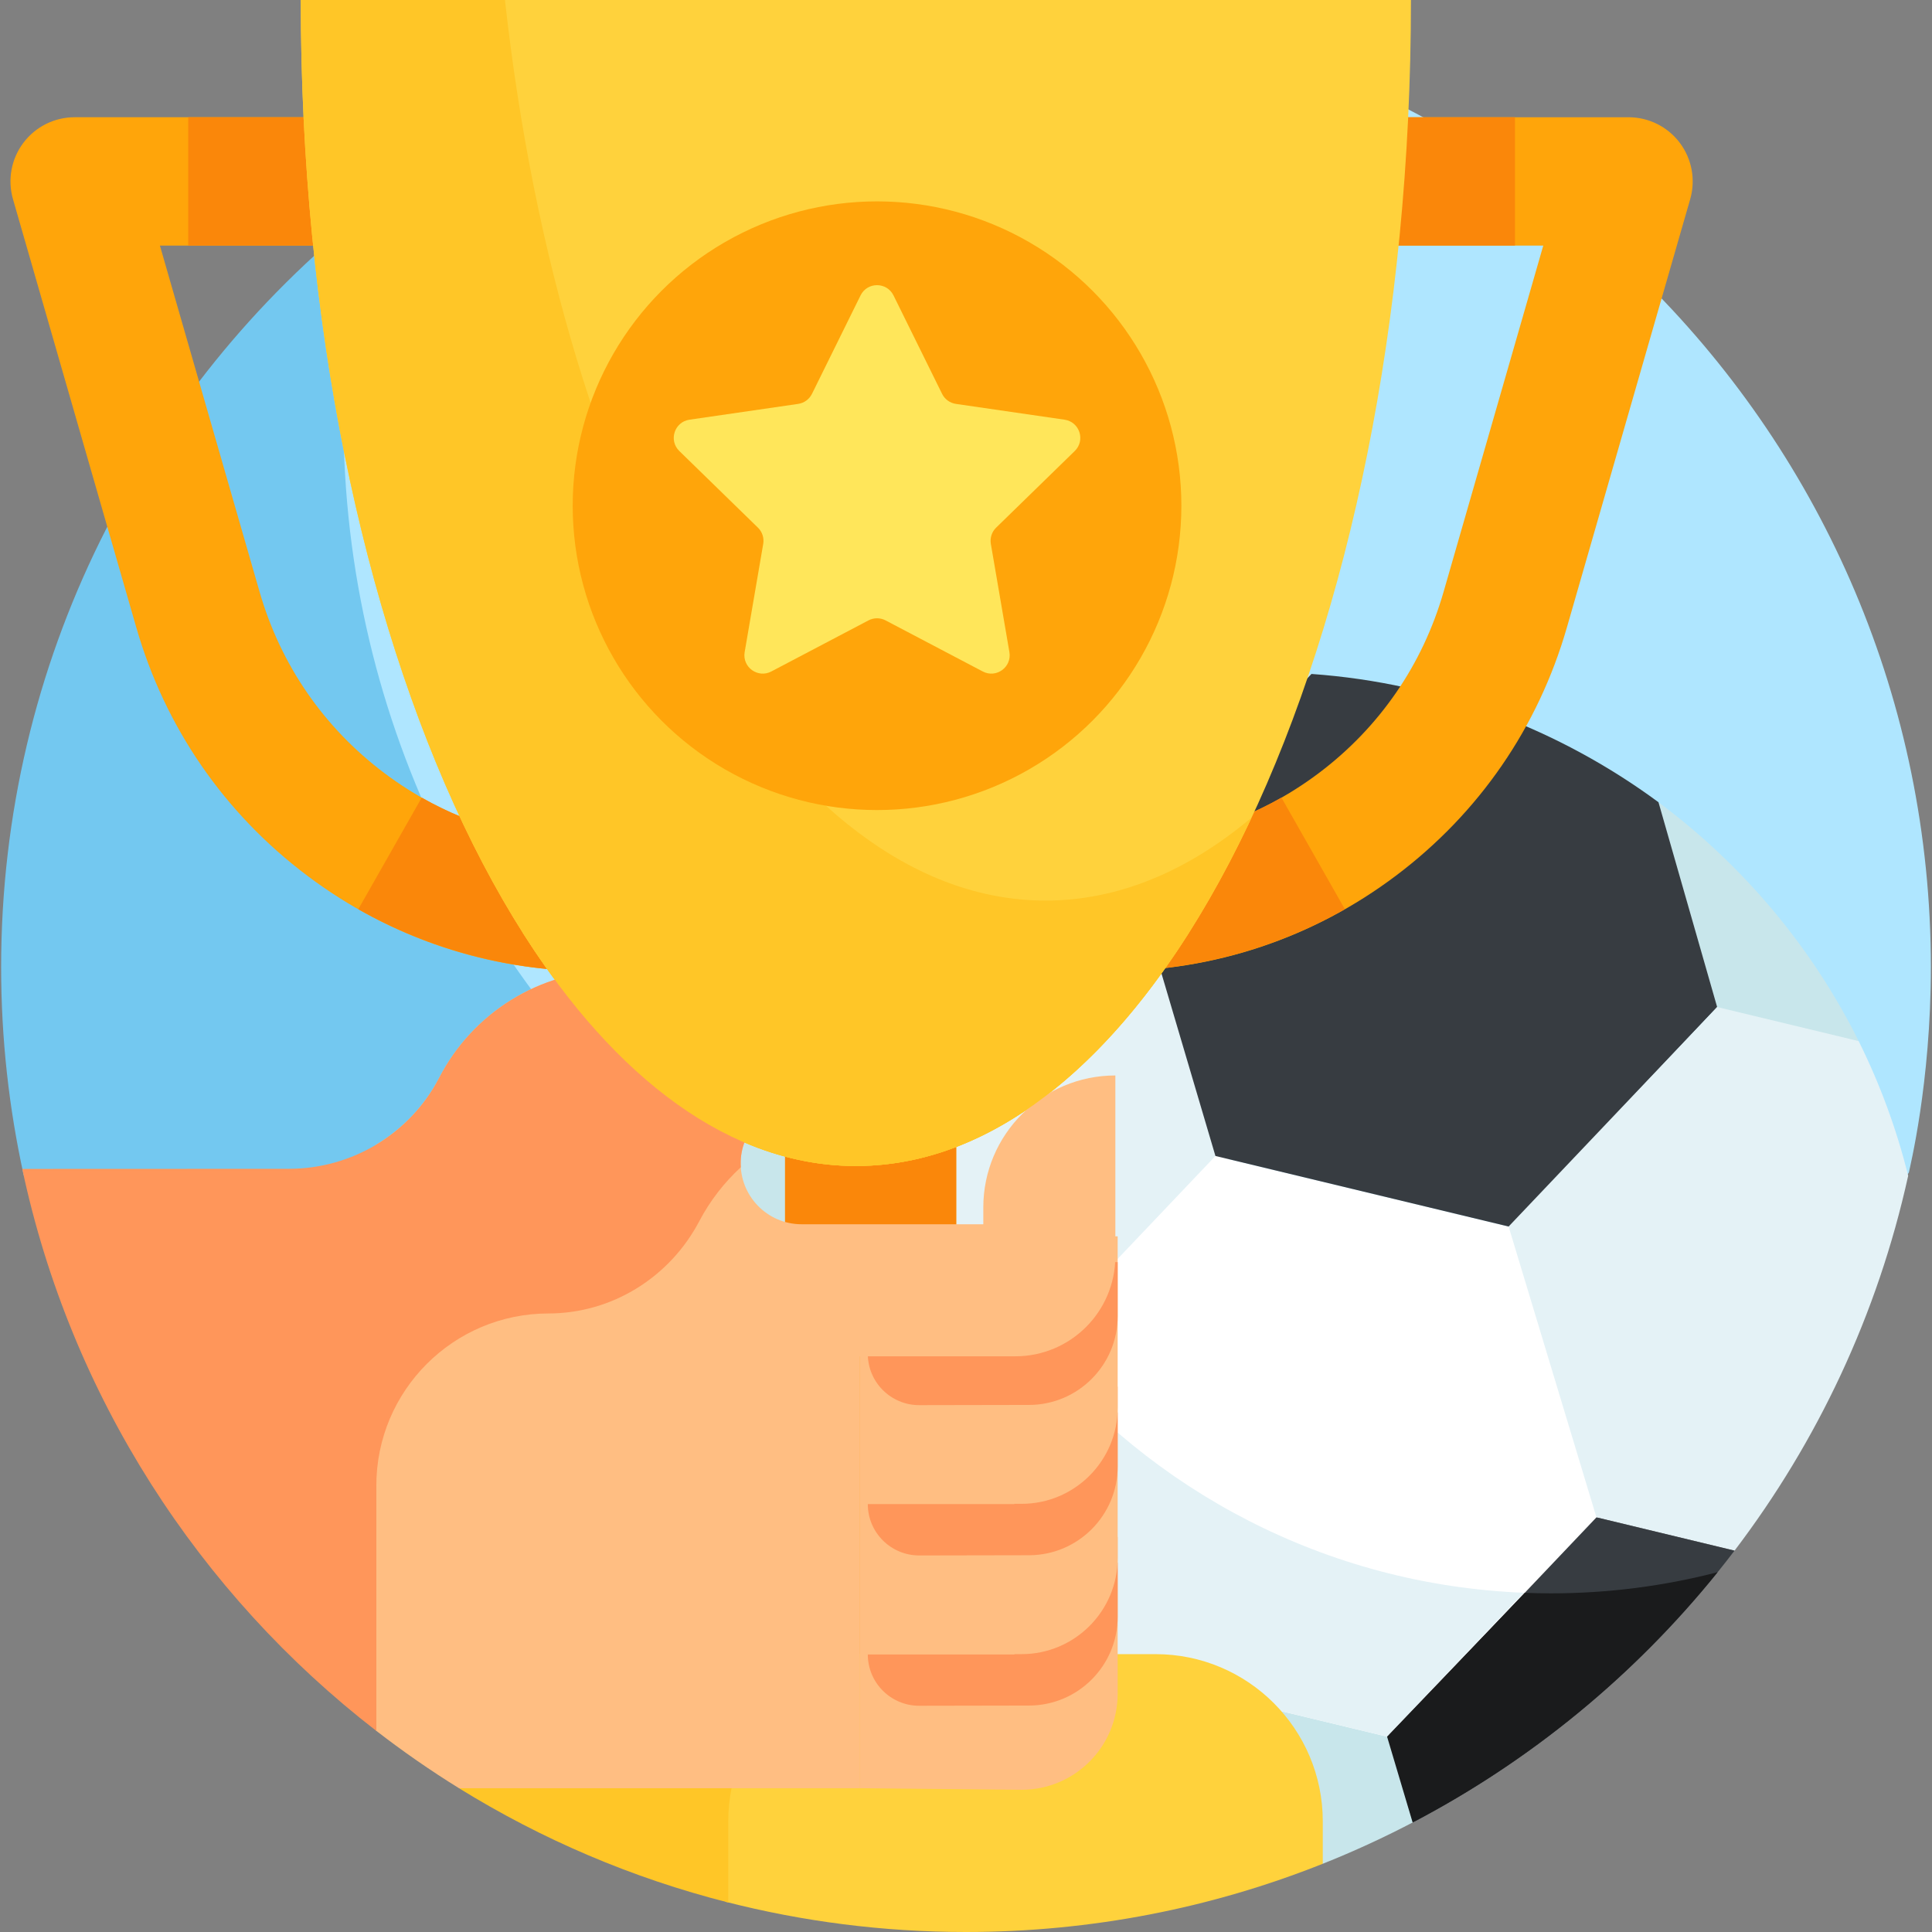<svg id="Layer_1" enable-background="new 0 0 510.598 510.598" height="512" viewBox="0 0 510.598 510.598" width="512" xmlns="http://www.w3.org/2000/svg"><rect x="0" y="0" width="510.598" height="510.598" fill="#808080" stroke="none"/><g><g><path d="m255.299.598c-98.131 0-158.58 55.352-158.747 55.445 0 0-2.513 3.137-2.983 5.222-3.818 16.948-7.385 39.663-7.385 56.238 0 140.833 118.763 254.972 259.596 254.972 54.231 0 114.568-25.992 154.949-57.243.903-.699 3.769-5.396 3.769-5.396.178-1.087 5.8-23.477 5.8-54.239.001-140.832-114.167-254.999-254.999-254.999z" fill="#afe6ff"/><g><path d="m188.053 310.67c-59.252-46.694-97.295-119.1-97.295-200.394 0-18.615 2.007-36.753 5.795-54.234-58.646 46.721-96.254 118.748-96.254 199.556 0 18.911 2.077 37.335 5.982 55.073h181.772z" fill="#73c8f0"/></g></g><g><g><path d="m171.247 287.608 16.74 57.104 78.43 20.461 58.486-58.783-22.992-81.172-72.359-13.051c-25.758 19.13-46.129 45.253-58.305 75.441z" fill="#e4f2f6"/></g><path d="m367.194 458.336-78.683-19.042 61.082 53.269c8.279-3.298 16.349-7.019 24.184-11.136z" fill="#c8e6eb"/><g><path d="m452.804 267.204 38.412 7.939c-12.379-24.917-30.762-46.666-52.905-63.124z" fill="#c8e6eb"/></g><g><path d="m334.031 177.663c-39.148 0-75.293 12.829-104.479 34.504l69.036 16.768 48.012-50.82c-4.133-.29-8.362-.452-12.569-.452z" fill="#c8e6eb"/></g><g><path d="m399.015 324.227-77.793-18.723-55.112 58.01 22.682 76.733 77.794 18.723 55.684-57.872z" fill="#fff"/></g><g><path d="m159.901 374.421 31.161-28.969-19.815-57.844c-8.096 20.179-12.64 42.406-12.64 65.479 0 7.177.456 14.382 1.294 21.334z" fill="#b4d7dc"/></g><g><path d="m187.987 344.712-28.086 29.709c6.211 50.904 34.278 95.224 74.474 123.038l54.417-57.212-22.682-76.733z" fill="#1a1b1c"/></g><g><path d="m298.539 228.771 22.682 76.733 77.794 18.723 54.798-58.085-15.502-54.123c-25.931-19.127-57.634-31.479-91.711-33.903z" fill="#373c41"/></g><path d="m504.301 310.736c-3.087-12.441-7.503-24.358-13.084-35.592l-37.403-9.002-55.111 58.01 23.216 76.861 36.49 8.795c21.862-28.745 37.797-62.348 45.892-99.072z" fill="#e4f2f6"/><path d="m458.408 409.808-36.49-8.795-55.112 58.01 6.647 22.572c33.268-17.423 62.296-41.996 84.955-71.787z" fill="#373c41"/><g><path d="m273.361 355.882c-24.318-30.109-38.947-68.489-38.947-110.206 0-10.808.994-21.381 2.866-31.649l-7.728-1.86c-26.697 19.831-46.586 46.387-58.305 75.441l16.74 57.104 78.123 18.802z" fill="#c8e6eb"/></g><g><path d="m402.713 420.944c-52.234-2.088-98.585-27.009-129.352-65.062l-7.251 7.632 22.682 76.733 77.794 18.723z" fill="#e4f2f6"/></g><path d="m453.947 415.502c-14.094 3.652-28.874 5.597-44.11 5.597-2.3 0-4.585-.058-6.864-.146l-36.387 38.017 6.755 22.683c31.17-16.304 58.621-38.884 80.606-66.151z" fill="#1a1b1c"/></g><g><path d="m207.482 266.462h45.229v183.327h-45.229z" fill="#ffa50a"/></g><g><path d="m207.482 266.462h45.229v74.099h-45.229z" fill="#fa870a"/></g><g><path d="m293.385 256.677c-9.367 0-16.961-7.594-16.961-16.961s7.594-16.961 16.961-16.961c20.057 0 39.129-6.376 55.153-18.438s27.428-28.625 32.977-47.899l26.346-91.513h-86.495c-9.367 0-16.961-7.594-16.961-16.961s7.594-16.961 16.961-16.961h109.028c5.328 0 10.347 2.504 13.551 6.761 3.205 4.257 4.223 9.772 2.748 14.893l-32.58 113.167c-7.601 26.403-23.222 49.093-45.174 65.617-21.952 16.523-48.078 25.256-75.554 25.256z" fill="#ffa50a"/></g><g><path d="m293.385 256.677v-33.922c15.859 0 31.519-4.135 45.284-11.958l16.76 29.493c-18.865 10.721-40.319 16.387-62.044 16.387z" fill="#fa870a"/></g><g><path d="m321.366 30.983h79.015v33.922h-79.015z" fill="#fa870a"/></g><g><path d="m156.74 256.677c-27.476 0-53.602-8.734-75.554-25.257-21.952-16.524-37.573-39.214-45.174-65.617l-32.58-113.167c-1.474-5.12-.457-10.636 2.748-14.893s8.223-6.761 13.551-6.761h109.029c9.367 0 16.961 7.594 16.961 16.961s-7.594 16.961-16.961 16.961h-86.496l26.346 91.513c5.549 19.274 16.952 35.837 32.977 47.899s35.096 18.438 55.153 18.438c9.367 0 16.961 7.594 16.961 16.961s-7.594 16.962-16.961 16.962z" fill="#ffa50a"/></g><g><path d="m156.74 256.677c-21.724 0-43.179-5.666-62.043-16.387l16.76-29.493c13.766 7.823 29.424 11.958 45.284 11.958v33.922z" fill="#fa870a"/></g><g><path d="m49.745 30.983h79.015v33.922h-79.015z" fill="#fa870a"/></g><g><path d="m79.493 0c0 170.19 65.68 308.156 146.701 308.156s146.7-137.966 146.7-308.156z" fill="#ffd23c"/></g><g><path d="m276.33 238.01c-69.533 0-127.764-101.618-142.88-238.01h-53.957c0 170.19 65.68 308.156 146.701 308.156 40.947 0 77.969-35.253 104.581-92.081-16.835 14.142-35.206 21.935-54.445 21.935z" fill="#ffc627"/></g><path d="m305.395 437.165h-113.703v65.426c20.334 5.221 41.644 8.007 63.607 8.007 33.209 0 65.05-6.384 94.293-18.035v-11.2c0-24.41-19.788-44.198-44.197-44.198z" fill="#ffd23c"/><path d="m158.179 437.165-36.882 35.426c21.763 13.468 45.702 23.753 71.17 30.207v-21.436c0-24.409 19.788-44.197 44.197-44.197z" fill="#ffc627"/><g><circle cx="231.787" cy="133.654" fill="#ffa50a" r="80.432"/></g><g><path d="m236.14 78.071 12.841 26.019c.707 1.433 2.074 2.426 3.655 2.655l28.714 4.172c3.982.579 5.571 5.471 2.69 8.28l-20.777 20.253c-1.144 1.115-1.666 2.722-1.396 4.297l4.905 28.598c.68 3.965-3.482 6.989-7.043 5.117l-25.682-13.502c-1.414-.743-3.104-.743-4.518 0l-25.682 13.502c-3.561 1.872-7.723-1.152-7.043-5.117l4.905-28.598c.27-1.575-.252-3.181-1.396-4.297l-20.777-20.253c-2.881-2.808-1.291-7.701 2.69-8.28l28.714-4.172c1.581-.23 2.948-1.223 3.655-2.655l12.841-26.019c1.778-3.608 6.923-3.608 8.704 0z" fill="#ffe65a"/></g><g><path d="m227.287 472.591v-66.396h68.095v41.416c0 14.029-11.373 25.402-25.402 25.402z" fill="#ffbe82"/></g><g><path d="m295.382 427.282v-14.263h-27.292v24.212h-38.745c0 7.498 6.085 13.577 13.583 13.577 6.077.001 18.924-.026 29.053-.055 12.936-.037 23.401-10.534 23.401-23.471z" fill="#ff965a"/></g><g><path d="m227.287 437.165v-70.694h68.095v45.292c0 14.029-11.373 25.402-25.402 25.402z" fill="#ffbe82"/></g><g><path d="m295.382 387.557v-14.263h-27.292v24.212h-38.745c0 7.498 6.085 13.577 13.583 13.577 6.077.001 18.924-.026 29.053-.055 12.936-.036 23.401-10.534 23.401-23.471z" fill="#ff965a"/></g><g><path d="m227.287 397.44v-70.694h68.095v45.292c0 14.029-11.373 25.402-25.402 25.402z" fill="#ffbe82"/></g><g><path d="m295.382 347.833v-14.263h-27.292v24.212h-38.745c0 7.498 6.085 13.577 13.583 13.577 6.077.001 18.924-.026 29.053-.055 12.936-.036 23.401-10.534 23.401-23.471z" fill="#ff965a"/></g><path d="m259.871 319.127v4.425h-48.01c-9.083 0-16.411-7.515-16.105-16.667.292-8.753 7.77-15.563 16.528-15.563h17.634c19.274 0 34.898-15.625 34.898-34.898h-62.119c-.693 0-1.381.019-2.065.052l.007-.052h-37.933c-20.29 0-37.889 11.523-46.611 28.381-3.885 7.511-9.749 13.583-16.754 17.757v154.788c7.037 5.448 14.361 10.541 21.956 15.241h105.991v-114.141h41.045c14.601 0 26.437-11.836 26.437-26.437v-47.784c-19.274 0-34.899 15.624-34.899 34.898z" fill="#ffbe82"/><path d="m162.705 256.424c-20.29 0-37.889 11.523-46.611 28.381-7.67 14.827-23.029 24.08-39.722 24.096l-70.488.027c12.777 60.044 46.686 112.27 93.573 148.522v-64.798c0-25.125 20.355-45.5 45.48-45.523 16.823-.016 32.056-9.527 39.889-24.415 2.819-5.357 6.541-10.162 10.958-14.224-.034-.529-.047-1.063-.029-1.605.292-8.753 7.77-15.563 16.528-15.563h17.634c19.274 0 34.898-15.625 34.898-34.898z" fill="#ff965a"/><g><path d="m138.167 246.528c24.52 38.693 54.998 61.628 88.027 61.628 33.024 0 63.491-22.942 88.007-61.628z" fill="#ffc627"/></g></g></svg>